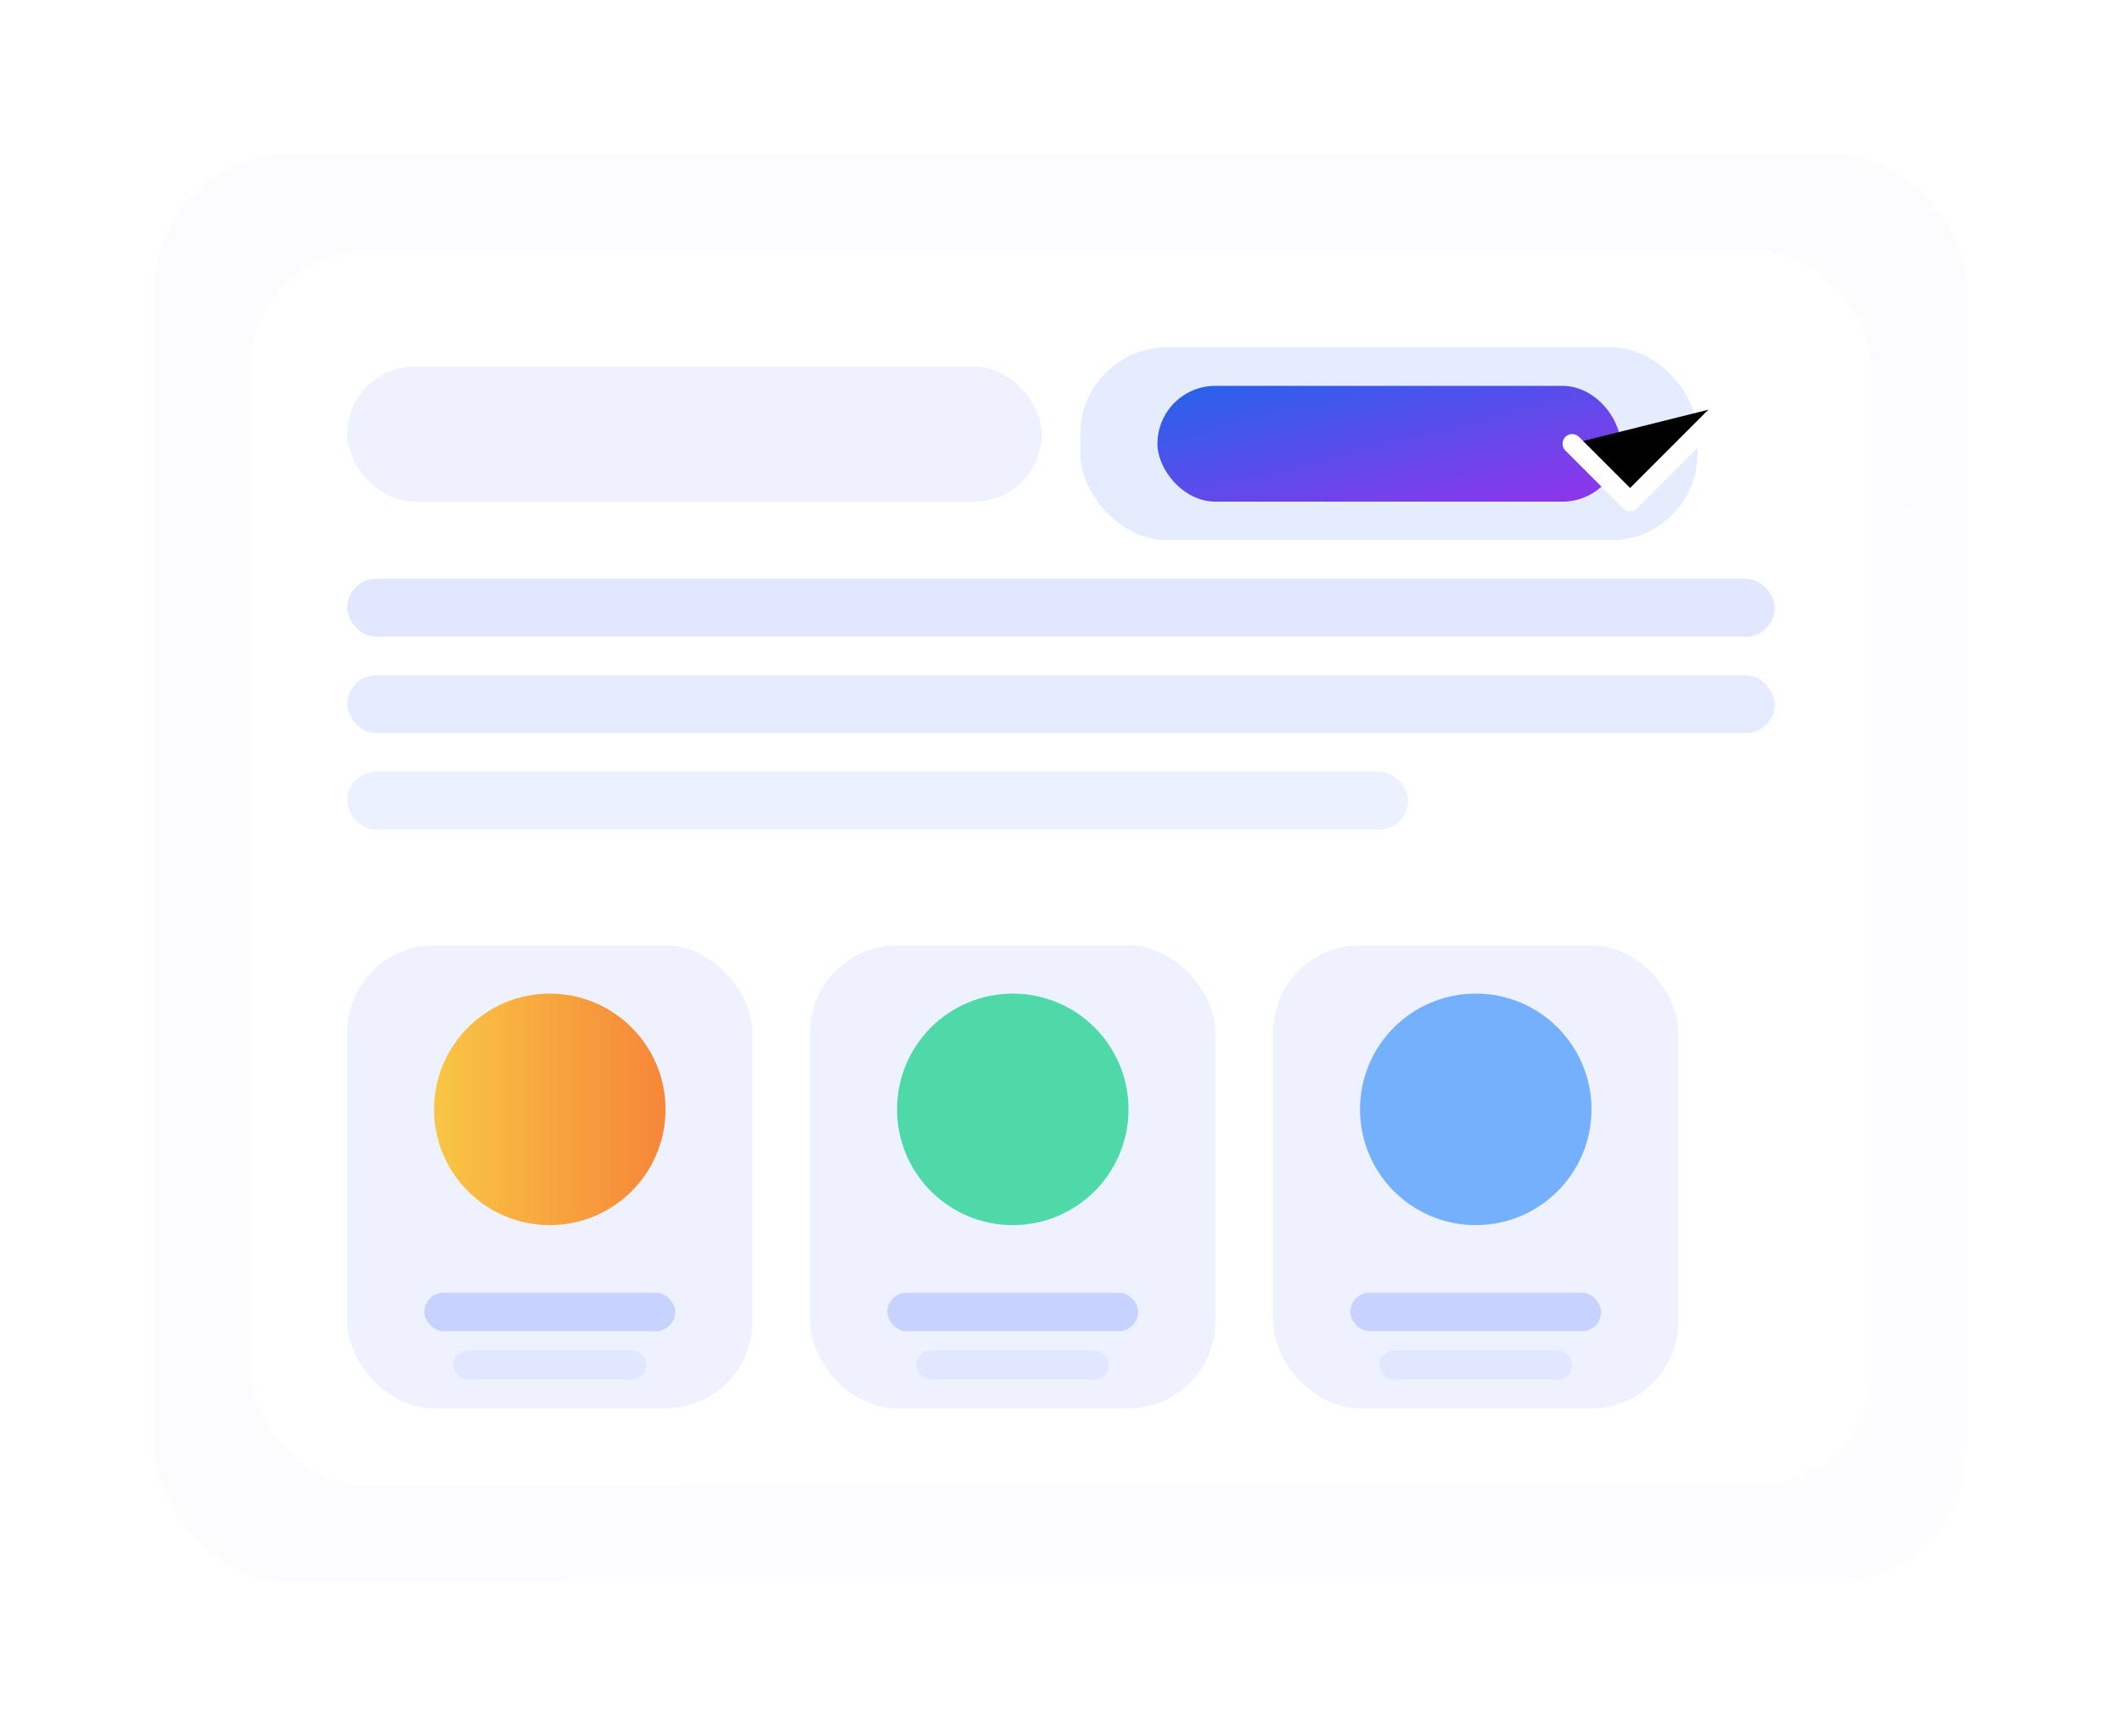 <svg width="440" height="360" viewBox="0 0 440 360" xmlns="http://www.w3.org/2000/svg">
  <defs>
    <linearGradient id="a" x1="0%" y1="0%" x2="100%" y2="100%">
      <stop stop-color="#2563EB" offset="0%"/>
      <stop stop-color="#9333EA" offset="100%"/>
    </linearGradient>
    <linearGradient id="b" x1="0%" y1="0%" x2="100%" y2="0%">
      <stop stop-color="#FBBF24" offset="0%"/>
      <stop stop-color="#F97316" offset="100%"/>
    </linearGradient>
    <filter id="shadow" x="-10%" y="-10%" width="120%" height="120%">
      <feDropShadow dx="0" dy="16" stdDeviation="20" flood-color="#11182716"/>
    </filter>
  </defs>
  <rect x="32" y="32" width="376" height="296" rx="28" fill="url(#a)" filter="url(#shadow)" opacity="0.12"/>
  <rect x="52" y="52" width="336" height="256" rx="24" fill="#FFFFFF" filter="url(#shadow)"/>
  <rect x="72" y="76" width="144" height="28" rx="14" fill="#EEF2FF"/>
  <rect x="72" y="120" width="296" height="12" rx="6" fill="#E0E7FF"/>
  <rect x="72" y="140" width="296" height="12" rx="6" fill="#E0E7FF" opacity="0.8"/>
  <rect x="72" y="160" width="220" height="12" rx="6" fill="#E0E7FF" opacity="0.6"/>
  <g transform="translate(72 196)">
    <rect width="84" height="96" rx="18" fill="#EEF2FF"/>
    <circle cx="42" cy="34" r="24" fill="url(#b)" opacity="0.85"/>
    <rect x="16" y="72" width="52" height="8" rx="4" fill="#C7D2FE"/>
    <rect x="22" y="84" width="40" height="6" rx="3" fill="#E0E7FF"/>
  </g>
  <g transform="translate(168 196)">
    <rect width="84" height="96" rx="18" fill="#EEF2FF"/>
    <circle cx="42" cy="34" r="24" fill="#34D399" opacity="0.85"/>
    <rect x="16" y="72" width="52" height="8" rx="4" fill="#C7D2FE"/>
    <rect x="22" y="84" width="40" height="6" rx="3" fill="#E0E7FF"/>
  </g>
  <g transform="translate(264 196)">
    <rect width="84" height="96" rx="18" fill="#EEF2FF"/>
    <circle cx="42" cy="34" r="24" fill="#60A5FA" opacity="0.85"/>
    <rect x="16" y="72" width="52" height="8" rx="4" fill="#C7D2FE"/>
    <rect x="22" y="84" width="40" height="6" rx="3" fill="#E0E7FF"/>
  </g>
  <rect x="224" y="72" width="128" height="40" rx="18" fill="#2563EB" opacity="0.12"/>
  <rect x="240" y="80" width="96" height="24" rx="12" fill="url(#a)"/>
  <path d="M326 92l12 12 20-20" stroke="#FFFFFF" stroke-width="4" stroke-linecap="round" stroke-linejoin="round"/>
</svg>

